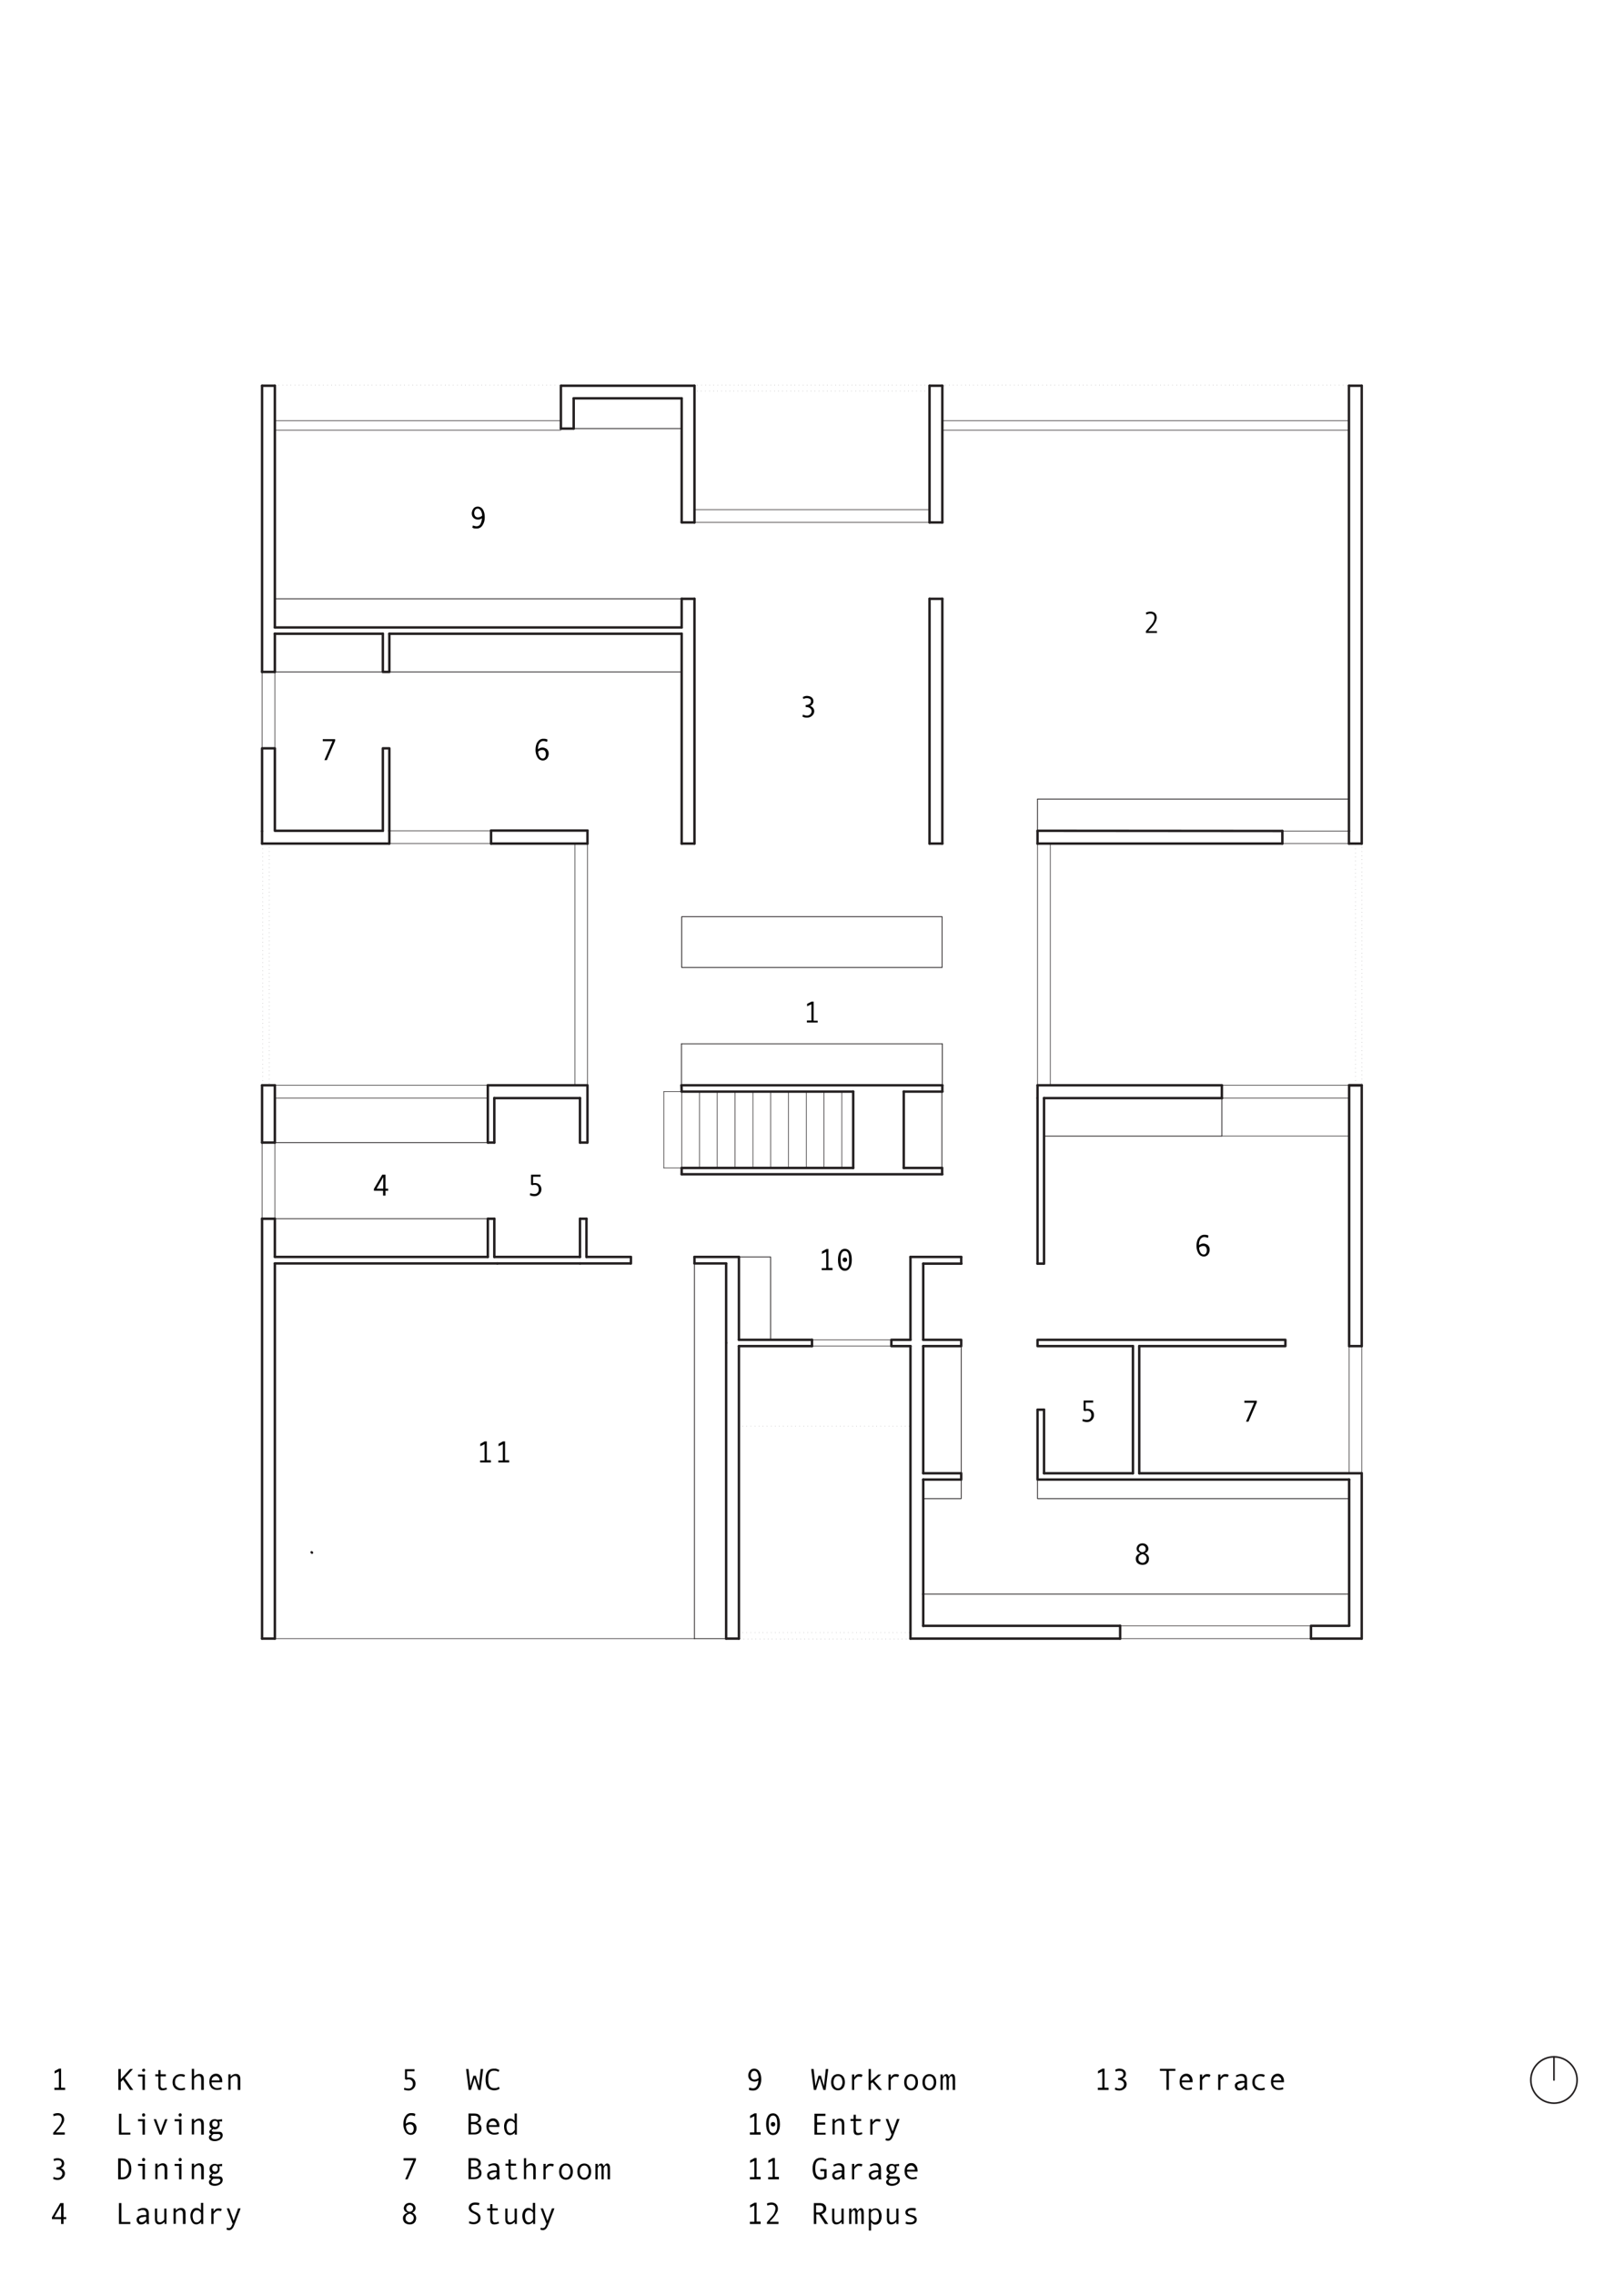 <?xml version="1.0" encoding="UTF-8"?>
<svg id="Layer_1" xmlns="http://www.w3.org/2000/svg" version="1.1" viewBox="0 0 800 1120">
  <!-- Generator: Adobe Illustrator 29.3.0, SVG Export Plug-In . SVG Version: 2.1.0 Build 146)  -->
  <defs>
    <style>
      .st0 {
        stroke-width: .8px;
      }

      .st0, .st1, .st2, .st3, .st4 {
        fill: none;
        stroke: #231f20;
        stroke-linecap: round;
        stroke-linejoin: round;
      }

      .st1 {
        stroke-width: 1.2px;
      }

      .st2 {
        stroke-width: .3px;
      }

      .st3 {
        stroke-width: .4px;
      }

      .st4 {
        stroke-dasharray: 0 2;
        stroke-width: .2px;
      }
    </style>
  </defs>
  <g id="Below">
    <line class="st4" x1="341.6" y1="189.5" x2="457.5" y2="189.5"/>
    <line class="st4" x1="463.6" y1="189.5" x2="664.2" y2="189.5"/>
    <line class="st4" x1="135.3" y1="189.5" x2="276.2" y2="189.5"/>
    <path class="st4" d="M457.5,192.6h-115.8"/>
    <line class="st4" x1="363.9" y1="803.8" x2="448.4" y2="803.8"/>
    <line class="st4" x1="363.9" y1="702.1" x2="448.4" y2="702.1"/>
    <path class="st4" d="M448.4,806.9h-84.5"/>
    <line class="st4" x1="670.9" y1="415.2" x2="670.9" y2="534"/>
    <path class="st4" d="M667.8,533.9v-118.7"/>
    <line class="st4" x1="132.6" y1="415.2" x2="132.6" y2="534"/>
    <path class="st4" d="M129.5,533.9v-118.7"/>
  </g>
  <g id="Wall">
    <path class="st1" d="M551.8,806.7v-6.3"/>
    <path class="st1" d="M335.8,312h-144"/>
    <path class="st1" d="M135.4,312h53.2"/>
    <path class="st1" d="M135.4,312h0"/>
    <path class="st1" d="M457.9,294.8v120.5"/>
    <path class="st1" d="M464.2,294.8h-6.3"/>
    <path class="st1" d="M464.2,415.3v-120.5"/>
    <path class="st1" d="M457.9,415.3h6.3"/>
    <path class="st1" d="M464.2,257.2h-6.3"/>
    <path class="st1" d="M464.2,189.9v67.3"/>
    <line class="st1" x1="457.9" y1="189.9" x2="457.9" y2="257.2"/>
    <path class="st1" d="M335.8,294.8h6.3"/>
    <path class="st1" d="M335.8,308.9v-14.1"/>
    <line class="st1" x1="342.1" y1="415.3" x2="342.1" y2="294.8"/>
    <line class="st1" x1="342.1" y1="257.2" x2="342.1" y2="189.9"/>
    <path class="st1" d="M335.8,257.2h6.3"/>
    <path class="st1" d="M335.8,196.1v61"/>
    <path class="st1" d="M282.6,196.1h53.2"/>
    <path class="st1" d="M282.6,211v-14.9"/>
    <path class="st1" d="M276.3,211h6.3"/>
    <path class="st1" d="M276.3,189.9v21.1"/>
    <path class="st1" d="M342.1,189.9h-65.7"/>
    <path class="st1" d="M514.3,694h-3.1"/>
    <path class="st1" d="M514.3,725.3v-31.3"/>
    <path class="st1" d="M558.1,725.3h-43.8"/>
    <path class="st1" d="M670.8,725.3h-109.6"/>
    <polyline class="st1" points="511.1 694 511.1 728.4 664.6 728.4"/>
    <line class="st1" x1="285.7" y1="600" x2="285.7" y2="618.8"/>
    <line class="st1" x1="243.5" y1="618.8" x2="285.7" y2="618.8"/>
    <line class="st1" x1="285.7" y1="600" x2="288.9" y2="600"/>
    <path class="st1" d="M514.3,540.6h87.7"/>
    <path class="st1" d="M514.3,622.1v-81.5"/>
    <path class="st1" d="M511.1,622.1h3.1"/>
    <path class="st1" d="M511.1,540.6v81.5"/>
    <path class="st1" d="M511.1,534.3v6.3"/>
    <path class="st1" d="M601.9,534.3h-90.8"/>
    <line class="st1" x1="664.6" y1="534.3" x2="670.8" y2="534.3"/>
    <line class="st1" x1="664.6" y1="534.3" x2="670.8" y2="534.3"/>
    <line class="st1" x1="601.9" y1="534.3" x2="601.9" y2="540.6"/>
    <path class="st1" d="M342.1,618.8v3.1"/>
    <path class="st1" d="M364,618.8h-21.9"/>
    <path class="st1" d="M364,659.6v-40.8"/>
    <path class="st1" d="M400,659.6h-36"/>
    <path class="st1" d="M364,662.7h36"/>
    <path class="st1" d="M364,806.7v-144"/>
    <path class="st1" d="M357.7,806.7h6.3"/>
    <path class="st1" d="M357.7,622v39.1"/>
    <path class="st1" d="M342.1,622h15.6"/>
    <path class="st1" d="M288.9,618.8h21.9"/>
    <path class="st1" d="M288.9,600v18.8"/>
    <path class="st1" d="M357.7,661.1v145.6"/>
    <line class="st1" x1="511.1" y1="415.3" x2="631.7" y2="415.3"/>
    <line class="st1" x1="511.1" y1="409" x2="631.7" y2="409.1"/>
    <line class="st1" x1="631.7" y1="415.3" x2="631.7" y2="409.1"/>
    <path class="st1" d="M454.8,622.1h18.8"/>
    <path class="st1" d="M454.8,725.3v-62.6"/>
    <polyline class="st1" points="454.8 728.4 473.5 728.4 473.5 725.3 454.8 725.3"/>
    <line class="st1" x1="400" y1="659.6" x2="400" y2="662.7"/>
    <line class="st1" x1="241.9" y1="415.3" x2="289.4" y2="415.3"/>
    <line class="st1" x1="241.9" y1="408.9" x2="289.4" y2="408.9"/>
    <line class="st1" x1="289.4" y1="415.3" x2="289.4" y2="408.9"/>
    <line class="st1" x1="135.4" y1="312" x2="135.4" y2="330.8"/>
    <line class="st1" x1="135.4" y1="189.9" x2="135.4" y2="308.9"/>
    <path class="st1" d="M191.8,415.3v-6.3"/>
    <path class="st1" d="M129.1,415.3h62.6"/>
    <path class="st1" d="M335.8,415.3v-103.3"/>
    <path class="st1" d="M342.1,415.3h-6.3"/>
    <polyline class="st1" points="135.4 308.9 135.4 308.9 335.8 308.9"/>
    <line class="st1" x1="129.1" y1="409.2" x2="129.1" y2="415.3"/>
    <line class="st1" x1="129.1" y1="189.9" x2="129.1" y2="330.8"/>
    <line class="st1" x1="135.4" y1="330.8" x2="129.1" y2="330.8"/>
    <line class="st1" x1="241.9" y1="408.9" x2="241.9" y2="415.3"/>
    <line class="st1" x1="129.1" y1="189.9" x2="135.4" y2="189.9"/>
    <line class="st1" x1="511.1" y1="415.3" x2="511.1" y2="409.1"/>
    <path class="st1" d="M153.5,764.2c0,0,.1,0,.2.2"/>
    <line class="st1" x1="464.2" y1="534.3" x2="464.2" y2="537.4"/>
    <line class="st1" x1="445.2" y1="537.4" x2="445.2" y2="575"/>
    <line class="st1" x1="420.3" y1="537.4" x2="420.3" y2="575"/>
    <line class="st1" x1="335.8" y1="537.4" x2="335.7" y2="534.3"/>
    <line class="st1" x1="445.2" y1="537.4" x2="464.2" y2="537.4"/>
    <line class="st1" x1="335.8" y1="537.4" x2="420.3" y2="537.4"/>
    <line class="st1" x1="464.1" y1="575" x2="464.1" y2="578.1"/>
    <line class="st1" x1="445.2" y1="575" x2="464.1" y2="575"/>
    <line class="st1" x1="335.8" y1="578.1" x2="464.2" y2="578.1"/>
    <line class="st1" x1="335.8" y1="578.1" x2="335.8" y2="575"/>
    <line class="st1" x1="335.8" y1="575" x2="420.3" y2="575"/>
    <line class="st1" x1="129.1" y1="562.5" x2="129.1" y2="534.3"/>
    <line class="st1" x1="135.4" y1="562.5" x2="135.4" y2="534.3"/>
    <line class="st1" x1="135.4" y1="562.5" x2="129.1" y2="562.5"/>
    <line class="st1" x1="129.1" y1="600" x2="129.1" y2="806.7"/>
    <line class="st1" x1="135.4" y1="600" x2="129.1" y2="600"/>
    <line class="st1" x1="335.7" y1="534.3" x2="464.2" y2="534.3"/>
    <line class="st1" x1="670.8" y1="189.9" x2="664.5" y2="189.9"/>
    <line class="st1" x1="664.5" y1="409.1" x2="664.5" y2="189.9"/>
    <line class="st1" x1="670.8" y1="415.3" x2="670.8" y2="189.9"/>
    <line class="st1" x1="464.2" y1="189.9" x2="457.9" y2="189.9"/>
    <line class="st1" x1="664.5" y1="415.3" x2="670.8" y2="415.3"/>
    <line class="st1" x1="664.5" y1="409.1" x2="664.5" y2="415.3"/>
    <line class="st1" x1="129.1" y1="806.7" x2="135.4" y2="806.7"/>
    <line class="st1" x1="135.4" y1="534.3" x2="129.1" y2="534.3"/>
    <path class="st1" d="M135.4,806.7v-184.7"/>
    <line class="st1" x1="664.6" y1="662.7" x2="670.8" y2="662.7"/>
    <path class="st1" d="M135.4,618.7v-18.7"/>
    <path class="st1" d="M240.3,618.8c-35,0-69.9,0-104.9,0"/>
    <path class="st1" d="M310.8,622v-3.1"/>
    <path class="st1" d="M285.7,622h25"/>
    <path class="st1" d="M245,622h40.7"/>
    <path class="st1" d="M135.4,622h109.6"/>
    <path class="st1" d="M243.5,600h-3.1"/>
    <path class="st1" d="M243.5,618.8v-18.8"/>
    <path class="st1" d="M240.3,618.8v-18.8"/>
    <path class="st1" d="M240.3,562.5v-28.2"/>
    <path class="st1" d="M243.5,562.5h-3.1"/>
    <path class="st1" d="M243.5,540.6v21.9"/>
    <path class="st1" d="M289.2,534.3h-48.9"/>
    <path class="st1" d="M289.4,562.5v-28.2"/>
    <path class="st1" d="M285.7,562.5h3.5"/>
    <path class="st1" d="M285.7,540.6v21.9"/>
    <line class="st1" x1="285.7" y1="540.6" x2="243.5" y2="540.6"/>
    <path class="st1" d="M670.8,725.3v81.4"/>
    <path class="st1" d="M670.8,534.3v128.4"/>
    <path class="st1" d="M664.6,662.7v-128.4"/>
    <path class="st1" d="M664.6,800.4v-72"/>
    <polyline class="st1" points="664.6 800.4 645.8 800.4 645.8 806.7"/>
    <line class="st1" x1="670.8" y1="806.7" x2="645.8" y2="806.7"/>
    <line class="st1" x1="454.8" y1="784.8" x2="454.8" y2="728.4"/>
    <path class="st1" d="M448.5,662.7c0,29.7,0,77.7,0,144"/>
    <path class="st1" d="M448.5,659.6h-9.4v3.1h9.4"/>
    <path class="st1" d="M448.5,618.8v40.8"/>
    <path class="st1" d="M473.5,618.8h-25"/>
    <path class="st1" d="M473.5,622.1v-3.3"/>
    <line class="st1" x1="454.8" y1="784.8" x2="454.8" y2="800.5"/>
    <polyline class="st1" points="561.2 662.7 633.2 662.7 633.2 659.6 511.1 659.6 511.1 662.7 558.1 662.7"/>
    <line class="st1" x1="561.2" y1="725.3" x2="561.2" y2="662.7"/>
    <line class="st1" x1="558.1" y1="725.3" x2="558.1" y2="662.7"/>
    <line class="st1" x1="454.8" y1="659.6" x2="454.8" y2="622.1"/>
    <polyline class="st1" points="454.8 662.7 473.5 662.7 473.5 659.6 454.8 659.6"/>
    <polyline class="st1" points="188.6 409 135.4 409 135.4 368.4 129.1 368.4 129.1 409.2"/>
    <polyline class="st1" points="191.8 409 191.8 368.4 188.6 368.4 188.6 409"/>
    <polyline class="st1" points="191.8 312 191.8 330.8 188.6 330.8 188.6 312"/>
    <path class="st1" d="M551.8,800.4c-32.3,0-64.7,0-97,0"/>
    <path class="st1" d="M448.5,806.7h103.3"/>
  </g>
  <g id="Window_Door_Stairs">
    <line class="st2" x1="129.1" y1="330.8" x2="129.1" y2="368.4"/>
    <line class="st2" x1="240.3" y1="540.6" x2="135.4" y2="540.6"/>
    <line class="st2" x1="664.6" y1="662.7" x2="664.6" y2="725.3"/>
    <line class="st2" x1="670.8" y1="662.7" x2="670.8" y2="725.3"/>
    <line class="st2" x1="601.9" y1="559.3" x2="664.6" y2="559.3"/>
    <line class="st2" x1="601.9" y1="540.6" x2="664.6" y2="540.6"/>
    <line class="st2" x1="601.9" y1="534.3" x2="664.6" y2="534.3"/>
    <line class="st2" x1="135.4" y1="562.5" x2="135.4" y2="600"/>
    <line class="st2" x1="400" y1="659.6" x2="439.1" y2="659.6"/>
    <line class="st2" x1="551.8" y1="806.7" x2="645.8" y2="806.7"/>
    <line class="st2" x1="551.8" y1="800.4" x2="645.8" y2="800.4"/>
    <line class="st2" x1="342.1" y1="257.2" x2="457.9" y2="257.2"/>
    <line class="st2" x1="342.1" y1="250.9" x2="457.9" y2="250.9"/>
    <line class="st2" x1="135.4" y1="806.7" x2="342.1" y2="806.7"/>
    <line class="st2" x1="631.7" y1="409.1" x2="664.5" y2="409.1"/>
    <line class="st2" x1="631.7" y1="415.3" x2="664.5" y2="415.3"/>
    <line class="st2" x1="129.1" y1="562.5" x2="129.1" y2="600"/>
    <line class="st2" x1="400" y1="662.7" x2="439.1" y2="662.7"/>
    <line class="st2" x1="191.8" y1="409" x2="241.9" y2="409"/>
    <line class="st2" x1="191.8" y1="415.3" x2="241.9" y2="415.3"/>
    <line class="st2" x1="135.4" y1="368.4" x2="135.4" y2="330.8"/>
    <line class="st2" x1="276.3" y1="207.1" x2="135.4" y2="207.1"/>
    <line class="st2" x1="276.3" y1="211.8" x2="135.4" y2="211.8"/>
    <line class="st2" x1="397.2" y1="537.4" x2="397.2" y2="575"/>
    <line class="st2" x1="388.4" y1="537.4" x2="388.4" y2="575"/>
    <line class="st2" x1="414.7" y1="537.4" x2="414.7" y2="575"/>
    <line class="st2" x1="405.9" y1="537.4" x2="405.9" y2="575"/>
    <line class="st2" x1="379.6" y1="537.4" x2="379.6" y2="575"/>
    <line class="st2" x1="370.9" y1="537.4" x2="370.9" y2="575"/>
    <line class="st2" x1="362.1" y1="537.4" x2="362.1" y2="575"/>
    <line class="st2" x1="353.3" y1="537.4" x2="353.3" y2="575"/>
    <line class="st2" x1="344.6" y1="537.4" x2="344.6" y2="575"/>
    <line class="st2" x1="335.8" y1="537.4" x2="335.8" y2="575"/>
    <line class="st2" x1="464.2" y1="207.1" x2="664.5" y2="207.1"/>
    <line class="st2" x1="464.2" y1="211.8" x2="664.5" y2="211.8"/>
    <line class="st2" x1="327" y1="537.4" x2="327" y2="575"/>
    <line class="st2" x1="335.8" y1="575" x2="327" y2="575"/>
    <line class="st2" x1="335.8" y1="537.4" x2="327" y2="537.4"/>
    <line class="st2" x1="283.2" y1="534.3" x2="283.2" y2="415.3"/>
    <line class="st2" x1="289.4" y1="534.3" x2="289.4" y2="415.3"/>
    <line class="st2" x1="517.4" y1="534.3" x2="517.4" y2="415.3"/>
    <line class="st2" x1="511.1" y1="534.3" x2="511.1" y2="415.3"/>
    <line class="st2" x1="240.3" y1="534.3" x2="135.4" y2="534.3"/>
  </g>
  <g id="Accessory">
    <polyline class="st3" points="511.1 728.4 511.1 737.8 664.6 737.8"/>
    <polyline class="st3" points="473.5 728.4 473.5 737.8 454.8 737.8"/>
    <line class="st3" x1="342.1" y1="806.7" x2="357.7" y2="806.7"/>
    <line class="st3" x1="188.6" y1="330.8" x2="135.4" y2="330.8"/>
    <line class="st3" x1="473.5" y1="725.3" x2="473.5" y2="662.7"/>
    <polyline class="st3" points="601.9 540.6 601.9 559.3 514.3 559.3"/>
    <line class="st3" x1="240.3" y1="600" x2="135.4" y2="600"/>
    <line class="st3" x1="135.4" y1="562.5" x2="240.3" y2="562.5"/>
    <line class="st3" x1="664.6" y1="784.8" x2="454.8" y2="784.8"/>
    <line class="st3" x1="335.7" y1="513.9" x2="335.7" y2="534.3"/>
    <line class="st3" x1="464.2" y1="513.9" x2="464.2" y2="534.3"/>
    <line class="st3" x1="335.7" y1="513.9" x2="464.2" y2="513.9"/>
    <rect class="st3" x="335.8" y="451.3" width="128.3" height="25"/>
    <line class="st3" x1="464" y1="537.4" x2="464" y2="575"/>
    <line class="st3" x1="664.5" y1="393.4" x2="511.1" y2="393.4"/>
    <line class="st3" x1="511.1" y1="409.1" x2="511.1" y2="393.4"/>
    <line class="st3" x1="335.8" y1="294.8" x2="135.4" y2="294.8"/>
    <line class="st3" x1="335.8" y1="330.8" x2="191.8" y2="330.8"/>
    <line class="st3" x1="342.1" y1="806.7" x2="342.1" y2="622"/>
    <line class="st3" x1="282.6" y1="211" x2="335.8" y2="211"/>
    <polyline class="st3" points="364 618.8 379.6 618.8 379.6 659.6"/>
  </g>
  <g id="TEXT">
    <circle class="st0" cx="765.5" cy="1024" r="11.4"/>
    <line class="st0" x1="765.5" y1="1012.6" x2="765.5" y2="1024"/>
    <path d="M402.9,503.4h-5.4v-1h2.2v-8l-2.1,1v-1.2l2.2-1.1h1v9.4h2v1h0Z"/>
    <path d="M570.2,311.6h-5.7v-.9c1.4-1.6,2.4-2.7,2.8-3.2s.8-1.1,1-1.7c.3-.6.4-1.2.4-1.8s-.2-1-.5-1.4c-.3-.3-.8-.5-1.5-.5s-1.1.1-2,.5l-.2-1c.7-.3,1.5-.5,2.3-.5s1.7.3,2.2.8.8,1.2.8,2.1-.2,1.2-.4,1.9c-.3.6-.7,1.2-1.1,1.8s-1.3,1.6-2.7,3h4.3v1h0Z"/>
    <path d="M399,347.5c.6.2,1.1.5,1.5,1,.4.5.6,1,.6,1.6,0,.9-.4,1.7-1.1,2.3s-1.5.9-2.5.9-1.6-.2-2.2-.5l.2-1c.7.3,1.4.5,2,.5s1.2-.2,1.6-.6c.4-.4.7-.9.7-1.5s-.2-1.1-.7-1.5c-.5-.4-1.1-.6-1.9-.6h-.3v-1h0c.8,0,1.4-.2,1.9-.5s.7-.8.7-1.4-.2-.9-.5-1.1-.8-.4-1.5-.4-1.1.1-1.8.4l-.2-1c.7-.3,1.3-.5,2-.5s1.7.2,2.3.7c.6.5.9,1.1.9,1.9s-.2,1-.5,1.5c-.4.5-.8.7-1.3.9h0s0,0,0,0Z"/>
    <path d="M191.2,586.2h-1.3v2.4h-1.2v-2.4h-4.5v-.9l4.1-7h1.6v6.9h1.3v1ZM188.8,585.2v-5.7l-3.3,5.7h3.3Z"/>
    <path d="M262.5,582.5c.3,0,.7-.1,1-.1,1,0,1.8.3,2.3.9.6.6.9,1.3.9,2.2s-.3,1.7-1,2.4-1.5,1-2.4,1-1.7-.2-2.3-.5l.2-1c.7.3,1.4.4,2.1.4s1.1-.2,1.5-.6c.4-.4.6-1,.6-1.7s-.2-1.2-.5-1.6c-.4-.4-.8-.6-1.4-.6s-.8,0-1.2.2l-.7-.3v-4.9h4.7v1h-3.7v3.1h0Z"/>
    <path d="M534.8,693.7c.3,0,.7-.1,1-.1,1,0,1.8.3,2.3.9.6.6.8,1.3.8,2.2s-.3,1.7-1,2.4-1.5,1-2.4,1-1.7-.2-2.3-.5l.2-1c.7.3,1.3.4,2.1.4s1.1-.2,1.5-.6.6-1,.6-1.7-.2-1.2-.5-1.6c-.4-.4-.8-.6-1.4-.6s-.8,0-1.2.2l-.7-.3v-4.9h4.7v1h-3.7v3.1h0Z"/>
    <path d="M590.7,613c.6-.5,1.3-.8,2.1-.8s1.6.3,2.2.8c.6.6.9,1.3.9,2.2s-.3,1.8-.8,2.4c-.5.6-1.2,1-2.1,1s-2-.5-2.6-1.5-1-2.2-1-3.7.3-2.9,1-3.9,1.6-1.6,2.8-1.6,1.5.1,2.1.4l-.2,1.1c-.7-.2-1.3-.4-1.9-.4-.8,0-1.4.4-1.9,1.1-.5.8-.7,1.8-.7,3h0ZM590.7,614.1c0,.9.2,1.7.6,2.4.4.7.9,1.1,1.6,1.1s.9-.2,1.2-.6c.3-.4.4-.9.4-1.6s-.2-1.1-.5-1.5c-.3-.4-.8-.5-1.3-.5s-1.4.2-2,.8h0Z"/>
    <path d="M265.1,368.8c.6-.5,1.4-.8,2.1-.8s1.6.3,2.2.8c.6.6.9,1.3.9,2.2s-.3,1.8-.8,2.4-1.2,1-2.1,1-2-.5-2.6-1.5c-.6-1-1-2.2-1-3.7s.3-2.9,1-3.9,1.6-1.6,2.8-1.6,1.5.1,2.1.4l-.2,1.1c-.7-.2-1.3-.4-1.9-.4-.8,0-1.4.4-1.9,1.1s-.7,1.8-.7,3h0ZM265.1,369.9c0,.9.2,1.7.6,2.4.4.7.9,1.1,1.6,1.1s.9-.2,1.2-.6c.3-.4.4-.9.4-1.6s-.2-1.1-.5-1.5c-.3-.4-.8-.5-1.3-.5s-1.4.2-2,.8h0Z"/>
    <path d="M165.1,364.7l-4.1,9.5h-1.2l4-9.3h-4.8v-1h6.1v.9h0Z"/>
    <path d="M237.6,255c-.6.5-1.3.8-2.1.8s-1.6-.3-2.2-.8c-.6-.6-.9-1.3-.9-2.2s.3-1.7.8-2.4,1.3-1,2.2-1,1.9.5,2.5,1.5.9,2.2.9,3.8-.4,2.8-1.1,3.9c-.7,1.1-1.7,1.6-2.9,1.6s-1.5-.1-2.1-.4l.2-1.1c.7.2,1.3.4,1.9.4.8,0,1.5-.4,1.9-1.2s.7-1.8.7-2.9h0ZM237.5,253.9c0-.9-.2-1.7-.6-2.4-.4-.7-.9-1.1-1.5-1.1s-1,.2-1.3.6-.5.9-.5,1.6.2,1.1.5,1.5c.3.4.8.6,1.3.6s1.4-.2,1.9-.7h.1c0,0,0,0,0,0Z"/>
    <path d="M410.2,625.3h-5.4v-1h2.2v-8l-2.1,1v-1.2l2.2-1.2h1v9.3h2v1h0Z"/>
    <path d="M416.2,614.8c1.1,0,1.9.5,2.5,1.4s.9,2.3.9,4-.3,3-.9,3.9c-.6,1-1.4,1.5-2.5,1.5s-1.9-.5-2.5-1.4-.9-2.3-.9-4,.3-3,.9-3.9c.6-1,1.4-1.5,2.5-1.5h0ZM416.2,624.5c.7,0,1.3-.3,1.6-1,.4-.7.5-1.8.5-3.3s-.2-2.6-.5-3.3c-.4-.7-.9-1-1.6-1s-1.2.3-1.6,1-.5,1.8-.5,3.2.2,2.6.5,3.3c.4.7.9,1,1.6,1h0ZM416.2,619.1c.3,0,.6.1.8.3s.3.5.3.8-.1.6-.3.8c-.2.2-.5.3-.8.3s-.5-.1-.8-.3c-.2-.2-.3-.5-.3-.8s.1-.6.3-.8.5-.3.8-.3h0Z"/>
    <path d="M241.9,720h-5.4v-1h2.2v-8l-2.1,1v-1.2l2.2-1.2h1v9.3h2v1h0Z"/>
    <path d="M250.9,720h-5.4v-1h2.2v-8l-2.1,1v-1.2l2.2-1.2h1v9.3h2v1h0Z"/>
    <path d="M563.8,764.6c.7.2,1.2.5,1.6,1,.4.5.6,1.1.6,1.7,0,1-.3,1.7-.9,2.3s-1.4.8-2.3.8-1.8-.3-2.4-.8-.9-1.3-.9-2.2.2-1.2.6-1.7,1-.8,1.7-1.1c-.6-.2-1-.4-1.4-.8-.3-.4-.5-.9-.5-1.4s.3-1.3.8-1.8c.5-.5,1.2-.8,2.1-.8s1.6.3,2.1.8.8,1.1.8,1.8-.2,1-.5,1.4c-.3.4-.8.7-1.4.9h0ZM562.8,765.1c-1.3.4-2,1.1-2,2.2s.2,1.1.6,1.5.9.6,1.4.6,1-.2,1.4-.6.6-.9.6-1.5-.1-.9-.4-1.3-.8-.7-1.6-.9h0ZM562.8,764.1s.1,0,.3,0,.4-.1.5-.2c.2,0,.3-.2.4-.3s.2-.3.3-.5c0-.2.1-.4.1-.6,0-.5-.2-.9-.5-1.2-.3-.3-.8-.5-1.2-.5s-.9.2-1.2.5-.5.7-.5,1.2,0,.5.2.8.3.4.5.5.4.2.6.3c.2,0,.4.1.5.1h0Z"/>
    <path d="M619.1,690.4l-4.1,9.5h-1.2l4-9.3h-4.8v-1h6.1v.9h0Z"/>
    <path d="M32.2,1028.9h-5.4v-1.1h2.2v-8l-2.1,1v-1.2l2.2-1.2h1v9.4h2v1.1h0Z"/>
    <path d="M65.6,1028.9h-1.5l-3.5-5.1-1.1,1.2v3.9h-1.2v-10.3h1.2v5l4.6-5h1.4l-4,4.4,4.2,6h0Z"/>
    <path d="M71.3,1028.9h-1.1v-6.6h-2.2v-1h3.4v7.6ZM70.7,1018.4c.2,0,.4,0,.6.2.2.2.2.3.2.5s0,.4-.2.6-.3.2-.6.2-.4,0-.5-.2-.2-.3-.2-.5,0-.4.2-.5.3-.2.5-.2h0Z"/>
    <path d="M82.3,1028.6c-.8.3-1.5.5-2.3.5-1.4,0-2-.7-2-2.2v-4.7h-1.5v-1h1.5v-2.1h1.1v2.1h2.6v1h-2.6v4.4c0,.5,0,.8.3,1.1s.5.4.8.4c.6,0,1.2-.1,1.8-.4,0,0,.2.9.2.9Z"/>
    <path d="M91.2,1028.7c-.7.3-1.4.4-2.2.4-1.2,0-2.2-.4-2.9-1.1-.7-.7-1.1-1.7-1.1-2.9s.4-2.2,1.1-2.9,1.7-1.1,2.8-1.1,1.5.1,2.2.4l-.3,1c-.7-.2-1.3-.4-1.9-.4-.8,0-1.5.3-2,.8s-.7,1.3-.7,2.2.2,1.6.8,2.1,1.2.9,2,.9,1.3-.1,2-.4l.2.9h0Z"/>
    <path d="M100.2,1028.9h-1.1v-4.9c0-.7-.1-1.2-.3-1.5s-.6-.5-1-.5c-.7,0-1.4.4-2.2,1.3v5.5h-1.1v-10.3h1.1v3.8c.8-.9,1.7-1.3,2.6-1.3,1.4,0,2.2.9,2.2,2.6v5.2h0Z"/>
    <path d="M109.4,1025.1h-5.2c0,.9.2,1.6.8,2.1s1.1.8,1.8.8,1.4-.1,2.2-.4l.2.9c-.7.3-1.5.4-2.4.4s-2.1-.4-2.7-1.1-1-1.7-1-2.9.3-2.2.9-2.9c.6-.7,1.4-1.1,2.4-1.1s1.6.3,2.2,1,.9,1.6.9,2.7v.4h0ZM108.2,1024.2c0-.6-.2-1.1-.6-1.5-.4-.4-.8-.6-1.2-.6s-1.1.2-1.5.6-.6.9-.7,1.5h3.9Z"/>
    <path d="M118.2,1028.9h-1.1v-4.9c0-.7-.1-1.2-.3-1.5s-.6-.5-1-.5c-.7,0-1.4.4-2.2,1.3v5.5h-1.1v-7.6h1.1v1.1c.8-.9,1.7-1.3,2.6-1.3,1.4,0,2.2.9,2.2,2.6v5.2h0Z"/>
    <path d="M31.9,1050.9h-5.7v-.9c1.4-1.6,2.4-2.7,2.8-3.2s.8-1.1,1-1.7c.3-.6.4-1.2.4-1.8s-.2-1-.5-1.4-.8-.5-1.5-.5-1.1.2-2,.4l-.2-1c.7-.3,1.5-.5,2.3-.5s1.7.3,2.2.8.9,1.2.9,2.1-.1,1.2-.4,1.8-.7,1.2-1.1,1.8-1.3,1.6-2.6,3h4.4v1.1h0Z"/>
    <path d="M64.2,1050.9h-5.6v-10.3h1.2v9.3h4.4v1.1h0Z"/>
    <path d="M71.3,1050.9h-1.1v-6.6h-2.2v-1h3.4v7.6ZM70.7,1040.4c.2,0,.4,0,.6.2s.2.3.2.6,0,.4-.2.6-.3.2-.6.2-.4,0-.5-.2-.2-.3-.2-.6,0-.4.2-.6.3-.2.5-.2h0Z"/>
    <path d="M82.5,1043.3l-2.9,7.6h-1l-2.9-7.6h1.2l2.2,6.1,2.2-6.1h1.2,0Z"/>
    <path d="M89.3,1050.9h-1.1v-6.6h-2.2v-1h3.4v7.6ZM88.7,1040.4c.2,0,.4,0,.6.2s.2.3.2.6,0,.4-.2.6-.3.2-.6.2-.4,0-.5-.2-.2-.3-.2-.6,0-.4.2-.6.3-.2.5-.2h0Z"/>
    <path d="M100.2,1050.9h-1.1v-4.9c0-.7-.1-1.2-.3-1.5-.2-.3-.6-.5-1-.5-.7,0-1.4.4-2.2,1.3v5.5h-1.1v-7.6h1.1v1.1c.8-.9,1.7-1.3,2.6-1.3,1.4,0,2.2.9,2.2,2.6v5.2h0Z"/>
    <path d="M105.4,1048c-.7.3-1.1.7-1.1.9s0,.3.2.4.4.2.7.2h2.6c.6,0,1.1,0,1.4.4.3.3.5.7.5,1.3,0,.9-.4,1.6-1.2,2.1-.8.5-1.7.8-2.7.8s-1.5-.2-2.1-.5c-.5-.3-.8-.8-.8-1.4s.4-1.1,1.2-1.5c-.7-.3-1-.7-1-1.2s.4-1,1.3-1.5c-.4-.2-.7-.6-.9-1s-.3-.8-.3-1.2c0-.7.2-1.3.7-1.8.5-.5,1.1-.7,1.8-.7s1,.1,1.4.3l2.3-.3v1.1h-1.5c.2.4.3.8.3,1.4s-.2,1.3-.7,1.8c-.5.5-1.1.7-1.8.7s-.3,0-.4,0h0ZM105.9,1053.1c.8,0,1.4-.2,1.9-.5s.8-.8.8-1.2-.4-.8-1.1-.8-.7,0-1.3,0c-.4,0-.7,0-.9,0s-.3,0-.5.3c-.2.2-.4.3-.5.5-.1.2-.2.4-.2.6,0,.3.2.6.5.8.3.2.8.3,1.3.3h0ZM105.9,1047.2c.4,0,.8-.2,1-.4.3-.3.4-.7.4-1.1s-.1-.9-.4-1.2-.6-.4-1-.4-.8.2-1,.4c-.3.3-.4.7-.4,1.1s.1.8.4,1.1c.3.3.6.4,1,.4h0Z"/>
    <path d="M29.9,1067.4c.6.2,1.1.5,1.5,1,.4.5.6,1,.6,1.6,0,.9-.4,1.7-1.1,2.3s-1.5.9-2.5.9-1.6-.2-2.2-.5l.2-1c.7.3,1.4.5,2,.5s1.2-.2,1.6-.6.7-.9.7-1.5-.2-1.1-.7-1.5c-.5-.4-1.1-.6-1.9-.6h-.3v-1h0c.8,0,1.4-.2,1.9-.5s.7-.8.7-1.4-.2-.9-.5-1.2-.8-.4-1.5-.4-1.1.1-1.8.4l-.2-1c.7-.3,1.3-.4,2-.4s1.7.2,2.3.7.9,1.1.9,1.9-.2,1-.5,1.5c-.4.5-.8.7-1.3.9h0s0,0,0,0Z"/>
    <path d="M58.3,1062.6h2c1.3,0,2.4.5,3.2,1.4.8.9,1.2,2.2,1.2,3.8s-.4,2.9-1.2,3.8c-.8.9-1.9,1.3-3.2,1.3h-2.1v-10.3h0ZM59.5,1071.9h.8c1,0,1.8-.4,2.3-1.1s.9-1.7.9-3-.3-2.3-.9-3c-.6-.7-1.3-1.1-2.3-1.1h-.8v8.2Z"/>
    <path d="M71.3,1072.9h-1.1v-6.6h-2.2v-1h3.4v7.6ZM70.7,1062.4c.2,0,.4,0,.6.2s.2.3.2.6,0,.4-.2.6-.3.2-.6.2-.4,0-.5-.2-.2-.3-.2-.6,0-.4.2-.6.3-.2.5-.2h0Z"/>
    <path d="M82.2,1072.9h-1.1v-4.9c0-.7-.1-1.2-.3-1.5-.2-.3-.6-.5-1-.5-.7,0-1.4.4-2.2,1.3v5.5h-1.1v-7.6h1.1v1.1c.8-.9,1.7-1.3,2.6-1.3,1.4,0,2.2.9,2.2,2.6v5.2h0Z"/>
    <path d="M89.3,1072.9h-1.1v-6.6h-2.2v-1h3.4v7.6ZM88.7,1062.4c.2,0,.4,0,.6.2s.2.3.2.6,0,.4-.2.6-.3.2-.6.2-.4,0-.5-.2-.2-.3-.2-.6,0-.4.2-.6.3-.2.5-.2h0Z"/>
    <path d="M100.2,1072.9h-1.1v-4.9c0-.7-.1-1.2-.3-1.5-.2-.3-.6-.5-1-.5-.7,0-1.4.4-2.2,1.3v5.5h-1.1v-7.6h1.1v1.1c.8-.9,1.7-1.3,2.6-1.3,1.4,0,2.2.9,2.2,2.6v5.2h0Z"/>
    <path d="M105.4,1070c-.7.3-1.1.7-1.1.9s0,.3.2.4.4.2.7.2h2.6c.6,0,1.1,0,1.4.4.3.3.5.7.5,1.3,0,.9-.4,1.6-1.2,2.1-.8.5-1.7.8-2.7.8s-1.5-.2-2.1-.5c-.5-.3-.8-.8-.8-1.4s.4-1.1,1.2-1.5c-.7-.3-1-.7-1-1.2s.4-1,1.3-1.5c-.4-.2-.7-.6-.9-1s-.3-.8-.3-1.2c0-.7.2-1.3.7-1.8.5-.5,1.1-.7,1.8-.7s1,.1,1.4.3l2.3-.3v1.1h-1.5c.2.4.3.8.3,1.4s-.2,1.3-.7,1.8c-.5.5-1.1.7-1.8.7s-.3,0-.4,0h0ZM105.9,1075.1c.8,0,1.4-.2,1.9-.5s.8-.8.8-1.2-.4-.8-1.1-.8-.7,0-1.3,0c-.4,0-.7,0-.9,0s-.3,0-.5.3c-.2.2-.4.3-.5.5-.1.2-.2.4-.2.6,0,.3.2.6.5.8.3.2.8.3,1.3.3h0ZM105.9,1069.2c.4,0,.8-.2,1-.4.3-.3.4-.7.4-1.1s-.1-.9-.4-1.2-.6-.4-1-.4-.8.2-1,.4c-.3.3-.4.7-.4,1.1s.1.8.4,1.1c.3.3.6.4,1,.4h0Z"/>
    <path d="M32.6,1092.5h-1.3v2.4h-1.2v-2.4h-4.5v-.9l4.1-7h1.6v6.9h1.3v1.1ZM30.1,1091.5v-5.7l-3.3,5.7h3.3Z"/>
    <path d="M64.2,1094.9h-5.6v-10.3h1.2v9.3h4.4v1.1h0Z"/>
    <path d="M73.4,1094.9h-1.1c0-.3-.1-.7-.1-1.2-.7.9-1.5,1.4-2.7,1.4s-1.1-.2-1.5-.6-.7-.9-.7-1.6,0-.7.2-1,.4-.5.7-.7c.3-.2.7-.3,1.1-.5s.9-.2,1.5-.2h1.3v-.5c0-1.3-.6-2-1.8-2s-.7,0-1.1.2c-.4.1-.8.3-1.1.4l-.3-.8c1-.5,2-.8,2.9-.8,1.7,0,2.6.9,2.6,2.8v3.3c0,.7,0,1.2.2,1.8h0ZM72,1092.7v-1.4c-1,0-1.7.2-2.1.3-.4,0-.7.2-1,.4s-.4.5-.4.9.1.6.4.8.5.3.9.3.8-.1,1.2-.4.8-.6,1.1-1h0Z"/>
    <path d="M82.2,1094.9h-1.1v-1.1c-.8.9-1.7,1.3-2.6,1.3-1.4,0-2.2-.9-2.2-2.6v-5.2h1.1v4.9c0,.7,0,1.1.3,1.4s.6.5,1,.5c.7,0,1.4-.4,2.2-1.3v-5.5h1.1v7.6h0Z"/>
    <path d="M91.2,1094.9h-1.1v-4.9c0-.7-.1-1.2-.3-1.5-.2-.3-.6-.5-1-.5-.7,0-1.4.4-2.2,1.3v5.5h-1.1v-7.6h1.1v1.1c.8-.9,1.7-1.3,2.6-1.3,1.4,0,2.2.9,2.2,2.6v5.2h0Z"/>
    <path d="M100.2,1094.9h-1.1v-1.1c-.2.4-.6.7-1,.9-.4.2-.9.4-1.4.4-.9,0-1.6-.4-2.1-1.2s-.8-1.8-.8-3,.3-2,.8-2.8c.5-.7,1.2-1.1,2.1-1.1s1.7.4,2.3,1.2v-3.7h1.1v10.3h0ZM99,1092.6v-3.2c-.6-.9-1.2-1.3-2-1.3s-1.1.3-1.5.8c-.4.6-.6,1.3-.6,2.1s.2,1.6.5,2.2c.3.6.8.9,1.4.9s.6,0,.9-.2c.3-.2.6-.4.8-.7.3-.3.4-.5.4-.6h0Z"/>
    <path d="M109.3,1087.5l-.5,1.1c-.5-.2-.9-.3-1.3-.3s-.7,0-1,.3c-.3.2-.6.5-.9.8s-.4.6-.4.6v4.9h-1.1v-7.6h1.1v1.6c.6-1.2,1.4-1.7,2.4-1.7s1.1.1,1.7.4h0Z"/>
    <path d="M118.5,1087.3l-2.9,7.6c-.4,1.1-.8,1.9-1.2,2.3s-.9.7-1.4.7-.9,0-1.4-.3l.2-.9c.4.1.7.2,1,.2s.8-.2,1-.5.5-.8.8-1.6l-2.9-7.6h1.2l2.2,6.1,2.2-6.1h1.2,0Z"/>
    <path d="M200.5,1022.8c.3,0,.7-.1,1-.1,1,0,1.8.3,2.3.9.6.6.9,1.3.9,2.2s-.3,1.7-1,2.4-1.5,1-2.4,1-1.7-.2-2.3-.4l.2-1c.7.3,1.4.4,2.1.4s1.1-.2,1.5-.6.6-1,.6-1.7-.2-1.2-.6-1.6c-.4-.4-.8-.6-1.4-.6s-.8,0-1.2.2l-.7-.3v-4.9h4.7v1h-3.7v3.1h0Z"/>
    <path d="M238,1018.6l-1.3,10.3h-1.1l-1.8-5.8-1.8,5.8h-1.1l-1.3-10.3h1.2l.9,8.4,1.5-5.1h1.2l1.5,5.1.9-8.4h1.2Z"/>
    <path d="M246.1,1028.3c-.8.6-1.8.8-2.8.8s-2.4-.5-3.1-1.4-1-2.2-1-4,.3-3,1-3.9,1.7-1.4,3.1-1.4,1,0,1.5.2.9.3,1.2.5l-.4.9c-.7-.4-1.4-.6-2.3-.6s-1.7.3-2.1,1c-.5.7-.7,1.8-.7,3.3,0,2.9.9,4.3,2.8,4.3s1.6-.2,2.4-.7l.4.9h0Z"/>
    <path d="M200,1045.5c.6-.5,1.3-.8,2.1-.8s1.6.3,2.2.8c.6.6.9,1.3.9,2.2s-.3,1.8-.8,2.4-1.2.9-2.1.9-2-.5-2.6-1.5-1-2.2-1-3.7.3-2.9,1-3.9c.7-1.1,1.6-1.6,2.8-1.6s1.5.1,2.1.4l-.2,1.1c-.7-.2-1.3-.4-1.9-.4-.8,0-1.4.4-1.9,1.1s-.7,1.8-.7,2.9h0ZM200,1046.6c0,.9.2,1.7.6,2.4.4.7.9,1.1,1.6,1.1s.9-.2,1.2-.6c.3-.4.4-.9.4-1.6s-.2-1.1-.5-1.5c-.3-.4-.8-.6-1.3-.6s-1.4.2-2,.8h0Z"/>
    <path d="M235,1045.2c.7.2,1.2.5,1.6.9s.6,1,.6,1.7c0,.9-.3,1.7-1,2.2-.7.6-1.5.8-2.5.8h-2.9v-10.3h2.9c1,0,1.8.2,2.3.7.6.4.8,1.1.8,1.8s-.2.9-.5,1.3c-.3.4-.8.7-1.3.8h0s0,0,0,0ZM232,1044.7h1.4c1.5,0,2.2-.5,2.2-1.6s-.2-.8-.5-1.1c-.4-.3-.9-.4-1.6-.4h-1.5v3.1h0ZM232,1049.9h1.4c.8,0,1.4-.2,1.9-.5.5-.4.7-.9.7-1.5s-.2-1.2-.7-1.6-1.1-.6-2-.6h-1.3v4.1h0Z"/>
    <path d="M246,1047.1h-5.2c0,.9.2,1.6.8,2.1s1.1.8,1.8.8,1.4-.1,2.1-.4l.2.9c-.7.3-1.5.4-2.4.4s-2.1-.4-2.7-1.1-1-1.7-1-2.9.3-2.2.9-2.9,1.4-1.1,2.4-1.1,1.6.3,2.2,1,.9,1.6.9,2.7v.4h0ZM244.7,1046.2c0-.6-.2-1.1-.6-1.5s-.8-.6-1.2-.6-1.1.2-1.5.6-.6.9-.6,1.5h3.9Z"/>
    <path d="M254.7,1050.9h-1.1v-1.1c-.2.4-.6.7-1,.9-.4.2-.9.4-1.4.4-.9,0-1.6-.4-2.1-1.2-.5-.8-.8-1.8-.8-3s.3-2,.8-2.8c.5-.7,1.2-1.1,2.1-1.1s1.7.4,2.3,1.2v-3.7h1.1v10.3h0ZM253.6,1048.6v-3.2c-.6-.9-1.2-1.3-2-1.3s-1.1.3-1.5.8c-.4.6-.6,1.3-.6,2.1s.2,1.6.5,2.2c.3.6.8.9,1.4.9s.6,0,.9-.2c.3-.2.6-.4.8-.7.3-.3.4-.5.4-.6h0Z"/>
    <path d="M204.9,1063.4l-4.1,9.5h-1.2l4-9.3h-4.8v-1.1h6.1v.9h0Z"/>
    <path d="M235,1067.2c.7.2,1.2.5,1.6.9s.6,1,.6,1.7c0,.9-.3,1.7-1,2.2-.7.6-1.5.8-2.5.8h-2.9v-10.3h2.9c1,0,1.8.2,2.3.7.6.4.8,1.1.8,1.8s-.2.9-.5,1.3c-.3.4-.8.7-1.3.8h0s0,0,0,0ZM232,1066.7h1.4c1.5,0,2.2-.5,2.2-1.6s-.2-.8-.5-1.1c-.4-.3-.9-.4-1.6-.4h-1.5v3.1h0ZM232,1071.9h1.4c.8,0,1.4-.2,1.9-.5.5-.4.7-.9.7-1.5s-.2-1.2-.7-1.6-1.1-.6-2-.6h-1.3v4.1h0Z"/>
    <path d="M245.9,1072.9h-1.1c0-.3-.1-.7-.1-1.2-.6.9-1.5,1.4-2.6,1.4s-1.1-.2-1.5-.6-.6-.9-.6-1.6,0-.7.2-1,.4-.5.7-.7c.3-.2.6-.3,1.1-.5.4-.1.9-.2,1.5-.2h1.3v-.5c0-1.3-.6-2-1.8-2s-.6,0-1.1.2c-.4.1-.8.3-1.1.4l-.3-.8c1-.5,2-.8,2.9-.8,1.7,0,2.6.9,2.6,2.8v3.3c0,.7,0,1.2.2,1.8h0ZM244.6,1070.7v-1.4c-1,0-1.7.2-2.1.3-.4,0-.7.2-1,.4s-.4.5-.4.9.1.6.4.8.5.3.9.3.8-.1,1.2-.4c.4-.2.8-.6,1.1-1h0Z"/>
    <path d="M254.8,1072.6c-.8.3-1.5.5-2.3.5-1.4,0-2-.7-2-2.2v-4.7h-1.5v-1h1.5v-2.1h1.1v2.1h2.6v1h-2.6v4.4c0,.5.1.8.3,1.1.2.3.5.4.8.4.6,0,1.2-.1,1.9-.4l.2.9h0Z"/>
    <path d="M263.8,1072.9h-1.1v-4.9c0-.7-.1-1.2-.3-1.5-.2-.3-.6-.5-1-.5-.7,0-1.5.4-2.2,1.3v5.5h-1.1v-10.3h1.1v3.8c.8-.9,1.7-1.3,2.6-1.3,1.4,0,2.1.9,2.1,2.6v5.2h0Z"/>
    <path d="M272.9,1065.5l-.5,1.1c-.5-.2-.9-.3-1.3-.3s-.7,0-1,.3c-.3.2-.6.5-.9.8-.3.4-.4.6-.4.6v4.9h-1.1v-7.6h1.1v1.6c.6-1.2,1.4-1.7,2.4-1.7s1.1.1,1.7.4h0Z"/>
    <path d="M278.8,1065.1c1,0,1.9.4,2.5,1.1s.9,1.7.9,2.9-.3,2.2-.9,2.9-1.5,1.1-2.5,1.1-1.9-.4-2.5-1.1c-.6-.7-.9-1.7-.9-2.9s.3-2.2.9-2.9,1.5-1.1,2.5-1.1h0ZM278.8,1072.1c.7,0,1.2-.3,1.6-.9s.6-1.3.6-2.1-.2-1.6-.6-2.2-.9-.8-1.6-.8-1.3.3-1.6.8c-.4.6-.6,1.3-.6,2.2s.2,1.6.6,2.1c.4.6.9.9,1.6.9h0Z"/>
    <path d="M287.8,1065.1c1,0,1.9.4,2.5,1.1s.9,1.7.9,2.9-.3,2.2-.9,2.9-1.5,1.1-2.5,1.1-1.9-.4-2.5-1.1c-.6-.7-.9-1.7-.9-2.9s.3-2.2.9-2.9,1.5-1.1,2.5-1.1h0ZM287.8,1072.1c.7,0,1.2-.3,1.6-.9s.6-1.3.6-2.1-.2-1.6-.6-2.2-1-.8-1.6-.8-1.3.3-1.6.8c-.4.6-.6,1.3-.6,2.2s.2,1.6.6,2.1c.4.6.9.9,1.6.9h0Z"/>
    <path d="M300.4,1072.9h-1.1v-5c0-1.2-.2-1.8-.7-1.8s-.5.2-.8.6-.4.7-.4.7v5.5h-1.1v-5c0-1.2-.2-1.8-.7-1.8s-.5.2-.8.6c-.3.4-.4.7-.4.7v5.5h-1.1v-7.6h1.1v1.2c.2-.4.5-.7.8-1,.3-.2.6-.4.9-.4s.6.1.8.4c.2.2.4.6.5,1,.2-.4.5-.7.8-1s.6-.4.9-.4c.9,0,1.4.8,1.4,2.5v5.3h0Z"/>
    <path d="M202.8,1089.2c.7.2,1.2.6,1.6,1.1.4.5.6,1.1.6,1.7,0,.9-.3,1.7-.9,2.3s-1.4.8-2.3.8-1.8-.3-2.4-.8c-.6-.6-.9-1.3-.9-2.2s.2-1.2.6-1.7,1-.8,1.7-1.1c-.6-.2-1-.4-1.4-.8-.3-.4-.5-.9-.5-1.4s.3-1.3.8-1.8c.5-.5,1.2-.8,2.1-.8s1.6.3,2.1.8.8,1.1.8,1.8-.2,1-.5,1.4-.8.7-1.4.9h0ZM201.8,1089.8c-1.3.4-2,1.1-2,2.2s.2,1.1.6,1.5.9.6,1.4.6,1-.2,1.4-.6c.4-.4.6-.9.6-1.5s-.1-.9-.4-1.3c-.3-.4-.8-.7-1.6-.9h0ZM201.8,1088.8s.1,0,.4,0,.4-.1.5-.2.3-.2.4-.3.2-.3.3-.5c0-.2.1-.4.1-.6,0-.5-.2-.9-.5-1.2s-.7-.5-1.2-.5-.9.2-1.2.5-.5.7-.5,1.2,0,.5.2.8.3.4.4.5.4.2.6.3c.2,0,.4.1.4.1h0Z"/>
    <path d="M236,1085.7c-.6-.2-1.2-.3-1.8-.3s-1.1.1-1.5.4c-.4.3-.6.7-.6,1.2s.5,1.2,1.5,1.7c.8.3,1.3.6,1.5.7.2.1.5.3.8.6s.5.5.6.8c.1.3.2.7.2,1.1,0,1-.3,1.8-1,2.3-.7.6-1.5.8-2.4.8s-1.7-.2-2.3-.5l.2-1c.8.4,1.5.5,2.1.5s1.2-.2,1.6-.5.6-.8.6-1.5-.1-.8-.4-1.2c-.3-.3-.8-.7-1.5-1-.7-.3-1.2-.6-1.4-.7s-.4-.3-.6-.5-.4-.5-.5-.7-.2-.6-.2-.9c0-.8.3-1.5.9-2s1.4-.7,2.3-.7,1.4.1,2.1.3l-.3,1h0Z"/>
    <path d="M245.8,1094.6c-.8.3-1.5.5-2.3.5-1.4,0-2-.7-2-2.2v-4.7h-1.5v-1h1.5v-2.1h1.1v2.1h2.6v1h-2.6v4.4c0,.5.1.8.3,1.1.2.3.5.4.8.4.6,0,1.2-.1,1.9-.4l.2.9h0Z"/>
    <path d="M254.7,1094.9h-1.1v-1.1c-.8.9-1.7,1.3-2.6,1.3-1.4,0-2.1-.9-2.1-2.6v-5.2h1.1v4.9c0,.7.1,1.1.3,1.4.2.3.6.5,1,.5.7,0,1.4-.4,2.2-1.3v-5.5h1.1v7.6h0Z"/>
    <path d="M263.7,1094.9h-1.1v-1.1c-.2.4-.6.7-1,.9-.4.2-.9.4-1.4.4-.9,0-1.6-.4-2.1-1.2-.5-.8-.8-1.8-.8-3s.3-2,.8-2.8c.5-.7,1.2-1.1,2.1-1.1s1.7.4,2.3,1.2v-3.7h1.1v10.3h0ZM262.6,1092.6v-3.2c-.5-.9-1.2-1.3-2-1.3s-1.1.3-1.5.8c-.4.6-.5,1.3-.5,2.1s.2,1.6.5,2.2c.3.6.8.9,1.4.9s.6,0,.9-.2c.3-.2.6-.4.8-.7.3-.3.4-.5.4-.6h0Z"/>
    <path d="M273.1,1087.3l-2.9,7.6c-.4,1.1-.8,1.9-1.2,2.3s-.9.7-1.4.7-.9,0-1.4-.3l.2-.9c.4.1.7.2,1,.2s.8-.2,1-.5.5-.8.8-1.6l-2.9-7.6h1.2l2.2,6.1,2.2-6.1h1.2,0Z"/>
    <path d="M373.8,1024c-.6.5-1.3.8-2.1.8s-1.6-.3-2.2-.8c-.6-.6-.9-1.3-.9-2.2s.3-1.7.8-2.4,1.3-1,2.2-1,1.9.5,2.5,1.5.9,2.2.9,3.8-.4,2.8-1.1,3.9c-.7,1.1-1.7,1.6-2.9,1.6s-1.5-.1-2.1-.4l.2-1.1c.7.2,1.3.4,1.9.4.8,0,1.5-.4,1.9-1.2.5-.8.7-1.8.7-2.9h0ZM373.7,1022.9c0-.9-.2-1.7-.6-2.4-.4-.7-.9-1-1.5-1s-1,.2-1.3.6c-.3.4-.5.9-.5,1.6s.2,1.1.5,1.5c.3.4.8.6,1.3.6s1.4-.2,2-.7h0Z"/>
    <path d="M408,1018.6l-1.3,10.3h-1.1l-1.8-5.8-1.8,5.8h-1.1l-1.3-10.3h1.2l.9,8.4,1.5-5.1h1.2l1.5,5.1.9-8.4h1.2Z"/>
    <path d="M412.8,1021.1c1,0,1.9.4,2.5,1.1s.9,1.7.9,2.9-.3,2.2-.9,2.9-1.5,1.1-2.5,1.1-1.9-.4-2.5-1.1c-.6-.7-.9-1.7-.9-2.9s.3-2.2.9-2.9c.6-.7,1.5-1.1,2.5-1.1h0ZM412.8,1028.1c.7,0,1.2-.3,1.6-.9s.6-1.3.6-2.1-.2-1.6-.6-2.2-.9-.8-1.6-.8-1.3.3-1.6.8c-.4.6-.6,1.3-.6,2.2s.2,1.6.6,2.1c.4.6.9.9,1.6.9h0Z"/>
    <path d="M424.9,1021.5l-.5,1.1c-.5-.2-.9-.3-1.3-.3s-.7,0-1,.3c-.3.2-.6.5-.9.8-.3.4-.4.6-.4.6v4.9h-1.1v-7.6h1.1v1.5c.6-1.2,1.4-1.7,2.4-1.7s1.1.1,1.7.4h0Z"/>
    <path d="M434.5,1028.9h-1.5l-3.2-3.8-.8.6v3.2h-1.1v-10.3h1.1v5.9l3.6-3.2h1.5l-3.5,3.1,3.9,4.5h0Z"/>
    <path d="M442.9,1021.5l-.5,1.1c-.5-.2-.9-.3-1.3-.3s-.7,0-1,.3c-.3.2-.6.5-.9.8-.3.4-.4.6-.4.6v4.9h-1.1v-7.6h1.1v1.5c.6-1.2,1.4-1.7,2.4-1.7s1.1.1,1.7.4h0Z"/>
    <path d="M448.8,1021.1c1,0,1.9.4,2.5,1.1s.9,1.7.9,2.9-.3,2.2-.9,2.9-1.5,1.1-2.5,1.1-1.9-.4-2.5-1.1c-.6-.7-.9-1.7-.9-2.9s.3-2.2.9-2.9c.6-.7,1.5-1.1,2.5-1.1h0ZM448.8,1028.1c.7,0,1.2-.3,1.6-.9s.6-1.3.6-2.1-.2-1.6-.6-2.2-.9-.8-1.6-.8-1.3.3-1.6.8c-.4.6-.6,1.3-.6,2.2s.2,1.6.6,2.1c.4.6.9.9,1.6.9h0Z"/>
    <path d="M457.8,1021.1c1,0,1.9.4,2.5,1.1s.9,1.7.9,2.9-.3,2.2-.9,2.9-1.5,1.1-2.5,1.1-1.9-.4-2.5-1.1c-.6-.7-.9-1.7-.9-2.9s.3-2.2.9-2.9c.6-.7,1.5-1.1,2.5-1.1h0ZM457.8,1028.1c.7,0,1.2-.3,1.6-.9s.6-1.3.6-2.1-.2-1.6-.6-2.2-1-.8-1.6-.8-1.3.3-1.6.8c-.4.6-.6,1.3-.6,2.2s.2,1.6.6,2.1c.4.6.9.9,1.6.9h0Z"/>
    <path d="M470.4,1028.9h-1.1v-5c0-1.2-.2-1.8-.7-1.8s-.5.2-.8.6-.4.7-.4.7v5.5h-1.1v-5c0-1.2-.2-1.8-.7-1.8s-.5.2-.8.6c-.3.4-.4.7-.4.7v5.5h-1.1v-7.6h1.1v1.2c.2-.4.5-.7.8-1,.3-.2.6-.4.9-.4s.6.1.8.4c.2.2.4.6.5,1,.2-.4.5-.7.8-1s.6-.4.9-.4c.9,0,1.4.8,1.4,2.5v5.3h0Z"/>
    <path d="M374.8,1050.9h-5.4v-1.1h2.2v-8l-2.1,1v-1.2l2.2-1.2h1v9.3h2v1.1h0Z"/>
    <path d="M380.8,1040.4c1.1,0,1.9.5,2.5,1.4.6.9.9,2.3.9,4s-.3,2.9-.9,3.9c-.6,1-1.4,1.4-2.5,1.4s-1.9-.5-2.5-1.4-.9-2.3-.9-4,.3-3,.9-3.9c.6-1,1.4-1.4,2.5-1.4h0ZM380.8,1050.1c.7,0,1.3-.3,1.6-1,.4-.7.5-1.8.5-3.3s-.2-2.6-.5-3.3c-.4-.7-.9-1-1.6-1s-1.2.3-1.6,1.1c-.4.7-.5,1.8-.5,3.2s.2,2.6.5,3.3c.4.7.9,1,1.6,1h0ZM380.8,1044.7c.3,0,.6.1.8.3s.3.5.3.8-.1.6-.3.8c-.2.2-.5.3-.8.3s-.5-.1-.8-.3c-.2-.2-.3-.5-.3-.8s.1-.6.3-.8c.2-.2.5-.3.8-.3h0Z"/>
    <path d="M406.6,1050.9h-5.4v-10.3h5.4v1.1h-4.1v3.2h4v1.1h-4v4h4.2v1.1h0Z"/>
    <path d="M415.8,1050.9h-1.1v-4.9c0-.7-.1-1.2-.3-1.5-.2-.3-.6-.5-1-.5-.7,0-1.5.4-2.2,1.3v5.5h-1.1v-7.6h1.1v1.1c.8-.9,1.7-1.3,2.6-1.3,1.4,0,2.1.9,2.1,2.6v5.2h0Z"/>
    <path d="M424.8,1050.6c-.8.3-1.5.5-2.3.5-1.4,0-2-.7-2-2.2v-4.7h-1.5v-1h1.5v-2.1h1.1v2.1h2.6v1h-2.6v4.4c0,.5.1.8.3,1.1s.5.4.8.4c.6,0,1.2-.1,1.9-.4l.2.9h0Z"/>
    <path d="M433.9,1043.5l-.5,1.1c-.5-.2-.9-.3-1.3-.3s-.7,0-1,.3c-.3.2-.6.5-.9.8-.3.4-.4.6-.4.6v4.9h-1.1v-7.6h1.1v1.6c.6-1.2,1.4-1.7,2.4-1.7s1.1.1,1.7.4h0Z"/>
    <path d="M443.1,1043.3l-2.9,7.6c-.4,1.1-.8,1.9-1.2,2.3s-.9.7-1.4.7-.9,0-1.4-.3l.2-.9c.4.1.7.2,1,.2s.8-.2,1-.5.5-.8.8-1.6l-2.9-7.6h1.2l2.2,6.1,2.2-6.1h1.2,0Z"/>
    <path d="M374.8,1072.9h-5.4v-1.1h2.2v-8l-2.1,1v-1.2l2.2-1.2h1v9.3h2v1.1h0Z"/>
    <path d="M383.8,1072.9h-5.4v-1.1h2.2v-8l-2.1,1v-1.2l2.2-1.2h1v9.3h2v1.1h0Z"/>
    <path d="M407.1,1072.2c-.8.6-1.8.9-2.8.9s-2.4-.5-3-1.4-1-2.2-1-4,.3-3,1-4c.7-.9,1.7-1.4,3.1-1.4s1,0,1.5.2.9.3,1.2.5l-.4.9c-.7-.4-1.4-.6-2.3-.6s-1.6.3-2.1,1c-.5.7-.7,1.8-.7,3.3,0,2.9.9,4.3,2.8,4.3s1.2-.2,1.6-.4v-2.6h-1.9v-1h3.1v4.2h0Z"/>
    <path d="M415.9,1072.9h-1.1c0-.3-.1-.7-.1-1.2-.6.9-1.5,1.4-2.6,1.4s-1.1-.2-1.5-.6-.6-.9-.6-1.6,0-.7.2-1,.4-.5.7-.7c.3-.2.6-.3,1.1-.5s.9-.2,1.5-.2h1.3v-.5c0-1.3-.6-2-1.8-2s-.6,0-1.1.2c-.4.1-.8.3-1.1.4l-.3-.8c1-.5,2-.8,2.9-.8,1.7,0,2.6.9,2.6,2.8v3.3c0,.7,0,1.2.2,1.8h0ZM414.6,1070.7v-1.4c-1,0-1.7.2-2.1.3s-.7.2-1,.4-.4.5-.4.9.1.6.4.8.5.3.9.3.8-.1,1.2-.4.8-.6,1-1h0Z"/>
    <path d="M424.9,1065.5l-.5,1.1c-.5-.2-.9-.3-1.3-.3s-.7,0-1,.3c-.3.2-.6.5-.9.8-.3.4-.4.6-.4.6v4.9h-1.1v-7.6h1.1v1.6c.6-1.2,1.4-1.7,2.4-1.7s1.1.1,1.7.4h0Z"/>
    <path d="M433.9,1072.9h-1.1c0-.3-.1-.7-.1-1.2-.6.9-1.5,1.4-2.6,1.4s-1.1-.2-1.5-.6-.6-.9-.6-1.6,0-.7.2-1,.4-.5.7-.7c.3-.2.6-.3,1.1-.5s.9-.2,1.5-.2h1.3v-.5c0-1.3-.6-2-1.8-2s-.6,0-1.1.2c-.4.1-.8.3-1.1.4l-.3-.8c1-.5,2-.8,2.9-.8,1.7,0,2.6.9,2.6,2.8v3.3c0,.7,0,1.2.2,1.8h0ZM432.6,1070.7v-1.4c-1,0-1.7.2-2.1.3s-.7.2-1,.4-.4.5-.4.9.1.6.4.8.5.3.9.3.8-.1,1.2-.4.8-.6,1-1h0Z"/>
    <path d="M439,1070c-.7.3-1.1.7-1.1.9s0,.3.2.4c.2,0,.4.2.7.2h2.6c.6,0,1.1,0,1.4.4.3.3.5.7.5,1.3,0,.9-.4,1.6-1.2,2.1s-1.7.8-2.7.8-1.5-.2-2.1-.5c-.5-.3-.8-.8-.8-1.4s.4-1.1,1.2-1.5c-.7-.3-1-.7-1-1.2s.4-1,1.3-1.5c-.4-.2-.7-.6-1-1s-.3-.8-.3-1.2c0-.7.2-1.3.7-1.8.5-.5,1.1-.7,1.8-.7s1,.1,1.4.3l2.3-.3v1.1h-1.5c.2.4.3.8.3,1.4s-.2,1.3-.7,1.8c-.5.5-1.1.7-1.8.7s-.3,0-.5,0h0ZM439.5,1075.1c.8,0,1.4-.2,1.9-.5s.8-.8.8-1.2-.4-.8-1.1-.8-.7,0-1.3,0c-.4,0-.7,0-.9,0s-.3,0-.5.3c-.2.2-.4.3-.5.5s-.2.4-.2.6c0,.3.2.6.5.8.3.2.8.3,1.3.3h0ZM439.4,1069.2c.4,0,.8-.2,1-.4.3-.3.4-.7.4-1.1s-.1-.9-.4-1.2-.6-.4-1-.4-.8.2-1,.4c-.3.3-.4.7-.4,1.1s.1.8.4,1.1c.3.3.6.4,1,.4h0Z"/>
    <path d="M452,1069.1h-5.2c0,.9.2,1.6.8,2.1s1.1.8,1.8.8,1.4-.1,2.1-.4l.2.9c-.7.3-1.5.4-2.4.4s-2-.4-2.7-1.1-1-1.7-1-2.9.3-2.2.9-2.9,1.4-1.1,2.4-1.1,1.6.3,2.2,1,.9,1.6.9,2.7v.4h0ZM450.7,1068.2c0-.6-.2-1.1-.6-1.5s-.8-.6-1.2-.6-1.1.2-1.5.6-.6.9-.6,1.5h3.9Z"/>
    <path d="M374.8,1094.9h-5.4v-1.1h2.2v-8l-2.1,1v-1.2l2.2-1.2h1v9.3h2v1.1h0Z"/>
    <path d="M383.5,1094.9h-5.7v-.9c1.4-1.6,2.4-2.7,2.8-3.2s.8-1.1,1-1.7.4-1.2.4-1.8-.2-1-.5-1.4c-.4-.3-.8-.5-1.5-.5s-1.1.2-2,.4l-.2-1c.7-.3,1.5-.5,2.3-.5s1.7.3,2.2.8.9,1.2.9,2.1-.1,1.2-.4,1.8-.7,1.2-1.1,1.8-1.3,1.6-2.6,3h4.4v1.1h0Z"/>
    <path d="M407.9,1094.9h-1.5l-3-4.7h-1.3v4.7h-1.2v-10.3h2.9c1,0,1.8.2,2.3.7.6.5.9,1.1.9,2s-.2,1.2-.6,1.7c-.4.5-1,.8-1.7,1l3.3,4.9h0ZM402,1089.2h1.5c.6,0,1.1-.2,1.5-.5.4-.3.6-.8.6-1.3,0-1.2-.7-1.7-2.1-1.7h-1.5v3.5h0Z"/>
    <path d="M415.7,1094.9h-1.1v-1.1c-.8.9-1.7,1.3-2.6,1.3-1.4,0-2.1-.9-2.1-2.6v-5.2h1.1v4.9c0,.7.1,1.1.3,1.4s.5.5,1,.5c.7,0,1.5-.4,2.2-1.3v-5.5h1.1v7.6h0Z"/>
    <path d="M425.4,1094.9h-1.1v-5c0-1.2-.2-1.8-.7-1.8s-.5.2-.8.6-.4.7-.4.7v5.5h-1.1v-5c0-1.2-.2-1.8-.7-1.8s-.5.2-.8.6-.4.7-.4.7v5.5h-1.1v-7.6h1.1v1.2c.2-.4.5-.7.8-1,.3-.2.6-.4.9-.4s.6.1.8.4c.2.2.4.6.5,1,.2-.4.5-.7.8-1s.6-.4.9-.4c.9,0,1.4.8,1.4,2.5v5.3h0Z"/>
    <path d="M429,1088.3c.2-.3.6-.6,1-.8.4-.2.9-.3,1.4-.3.9,0,1.6.4,2.1,1.1s.8,1.7.8,2.8-.3,2.2-.8,2.9-1.2,1.2-2.1,1.2-.9-.1-1.3-.3c-.4-.2-.7-.6-1-.9v4.1h-1.1v-10.7h1.1v1h0ZM429,1089.4v3.2c.2.4.5.8.9,1.1s.7.4,1.1.4c.6,0,1.1-.3,1.5-.9.4-.6.5-1.3.5-2.2s-.2-1.6-.5-2.2-.8-.8-1.5-.8-1.5.4-2,1.3h0Z"/>
    <path d="M442.7,1094.9h-1.1v-1.1c-.8.9-1.7,1.3-2.6,1.3-1.4,0-2.1-.9-2.1-2.6v-5.2h1.1v4.9c0,.7.1,1.1.3,1.4s.5.5,1,.5c.7,0,1.5-.4,2.2-1.3v-5.5h1.1v7.6h0Z"/>
    <path d="M451,1088.4c-.6-.2-1.2-.3-1.8-.3s-1.1,0-1.5.3c-.4.2-.5.5-.5.8s0,.4.2.6c.2.2.5.3,1,.5l1.1.3c.5.1.9.3,1.2.5s.5.4.7.7.2.6.2,1c0,.7-.3,1.3-.9,1.7-.6.4-1.4.6-2.3.6s-1.7-.1-2.3-.4l.2-1c.6.3,1.3.4,2.1.4s1.1-.1,1.5-.4.6-.6.6-.9-.1-.5-.3-.7c-.2-.2-.7-.4-1.4-.7-.6-.2-1-.3-1.3-.4-.3,0-.5-.2-.8-.4s-.4-.4-.5-.6-.2-.5-.2-.8c0-.7.3-1.2.9-1.6s1.3-.6,2.3-.6,1.3,0,2,.3l-.3,1h0Z"/>
    <path d="M546.2,1028.9h-5.4v-1.1h2.2v-8l-2.1,1v-1.2l2.2-1.2h1v9.4h2v1.1h0Z"/>
    <path d="M552.9,1023.4c.6.2,1.1.5,1.5,1,.4.5.6,1,.6,1.6,0,.9-.3,1.7-1.1,2.3s-1.5.9-2.5.9-1.6-.2-2.2-.5l.2-1c.7.3,1.3.5,2,.5s1.2-.2,1.6-.6.7-.9.7-1.5-.2-1.1-.7-1.5c-.5-.4-1.1-.6-1.9-.6h-.3v-1h0c.8,0,1.4-.2,1.9-.5.5-.3.7-.8.7-1.4s-.2-.9-.5-1.2c-.3-.3-.8-.4-1.5-.4s-1.1.1-1.8.4l-.2-1c.7-.3,1.3-.5,2-.5s1.7.2,2.3.7c.6.5.9,1.1.9,1.9s-.2,1-.5,1.5c-.4.5-.8.7-1.3.9h0s0,0,0,0Z"/>
    <path d="M579,1019.5h-3.2v9.4h-1.2v-9.4h-3.2v-1h7.6v1h0Z"/>
    <path d="M587.4,1025.1h-5.2c0,.9.2,1.6.8,2.1s1.1.8,1.8.8,1.4-.1,2.2-.4l.2.9c-.7.3-1.5.4-2.4.4s-2-.4-2.7-1.1-1-1.7-1-2.9.3-2.2.9-2.9c.6-.7,1.4-1.1,2.4-1.1s1.6.3,2.2,1,.9,1.6.9,2.7v.4h0ZM586.1,1024.2c0-.6-.2-1.1-.6-1.5-.4-.4-.8-.6-1.2-.6s-1.1.2-1.5.6c-.4.4-.6.9-.7,1.5h3.9Z"/>
    <path d="M596.3,1021.5l-.5,1.1c-.5-.2-.9-.3-1.3-.3s-.7,0-1,.3-.6.5-.9.8c-.3.4-.4.6-.4.6v4.9h-1.1v-7.6h1.1v1.5c.6-1.2,1.4-1.7,2.4-1.7s1.1.1,1.7.4h0Z"/>
    <path d="M605.3,1021.5l-.5,1.1c-.5-.2-.9-.3-1.3-.3s-.7,0-1,.3-.6.5-.9.8c-.3.4-.4.6-.4.6v4.9h-1.1v-7.6h1.1v1.5c.6-1.2,1.4-1.7,2.4-1.7s1.1.1,1.7.4h0Z"/>
    <path d="M614.4,1028.9h-1.1c0-.3-.1-.7-.1-1.2-.7.9-1.5,1.4-2.7,1.4s-1.1-.2-1.5-.6-.7-.9-.7-1.6,0-.7.2-1,.4-.5.7-.7c.3-.2.7-.3,1.1-.5s.9-.2,1.5-.2h1.3v-.5c0-1.3-.6-2-1.8-2s-.7,0-1.1.2c-.4.1-.8.3-1.1.4l-.3-.8c1-.5,2-.8,2.9-.8,1.7,0,2.6.9,2.6,2.8v3.3c0,.7,0,1.2.2,1.8h0ZM613,1026.7v-1.4c-1,0-1.7.2-2.1.3s-.7.2-1,.4-.4.5-.4.9.1.6.4.8.5.3.9.3.8-.1,1.2-.4.8-.6,1-1h0Z"/>
    <path d="M623.1,1028.7c-.7.3-1.4.4-2.2.4-1.2,0-2.2-.4-2.9-1.1-.7-.7-1.1-1.7-1.1-2.9s.4-2.2,1.1-2.9c.7-.7,1.7-1.1,2.8-1.1s1.5.1,2.2.4l-.3,1c-.7-.2-1.3-.4-1.9-.4-.8,0-1.5.3-2,.8s-.7,1.3-.7,2.2.2,1.6.8,2.1,1.2.9,2,.9,1.3-.1,2-.4l.2.9h0Z"/>
    <path d="M632.4,1025.1h-5.2c0,.9.2,1.6.8,2.1s1.1.8,1.8.8,1.4-.1,2.2-.4l.2.9c-.7.3-1.5.4-2.4.4s-2-.4-2.7-1.1-1-1.7-1-2.9.3-2.2.9-2.9c.6-.7,1.4-1.1,2.4-1.1s1.6.3,2.2,1,.9,1.6.9,2.7v.4h0ZM631.2,1024.2c0-.6-.2-1.1-.6-1.5-.4-.4-.8-.6-1.2-.6s-1.1.2-1.5.6c-.4.4-.6.9-.7,1.5h3.9Z"/>
  </g>
</svg>